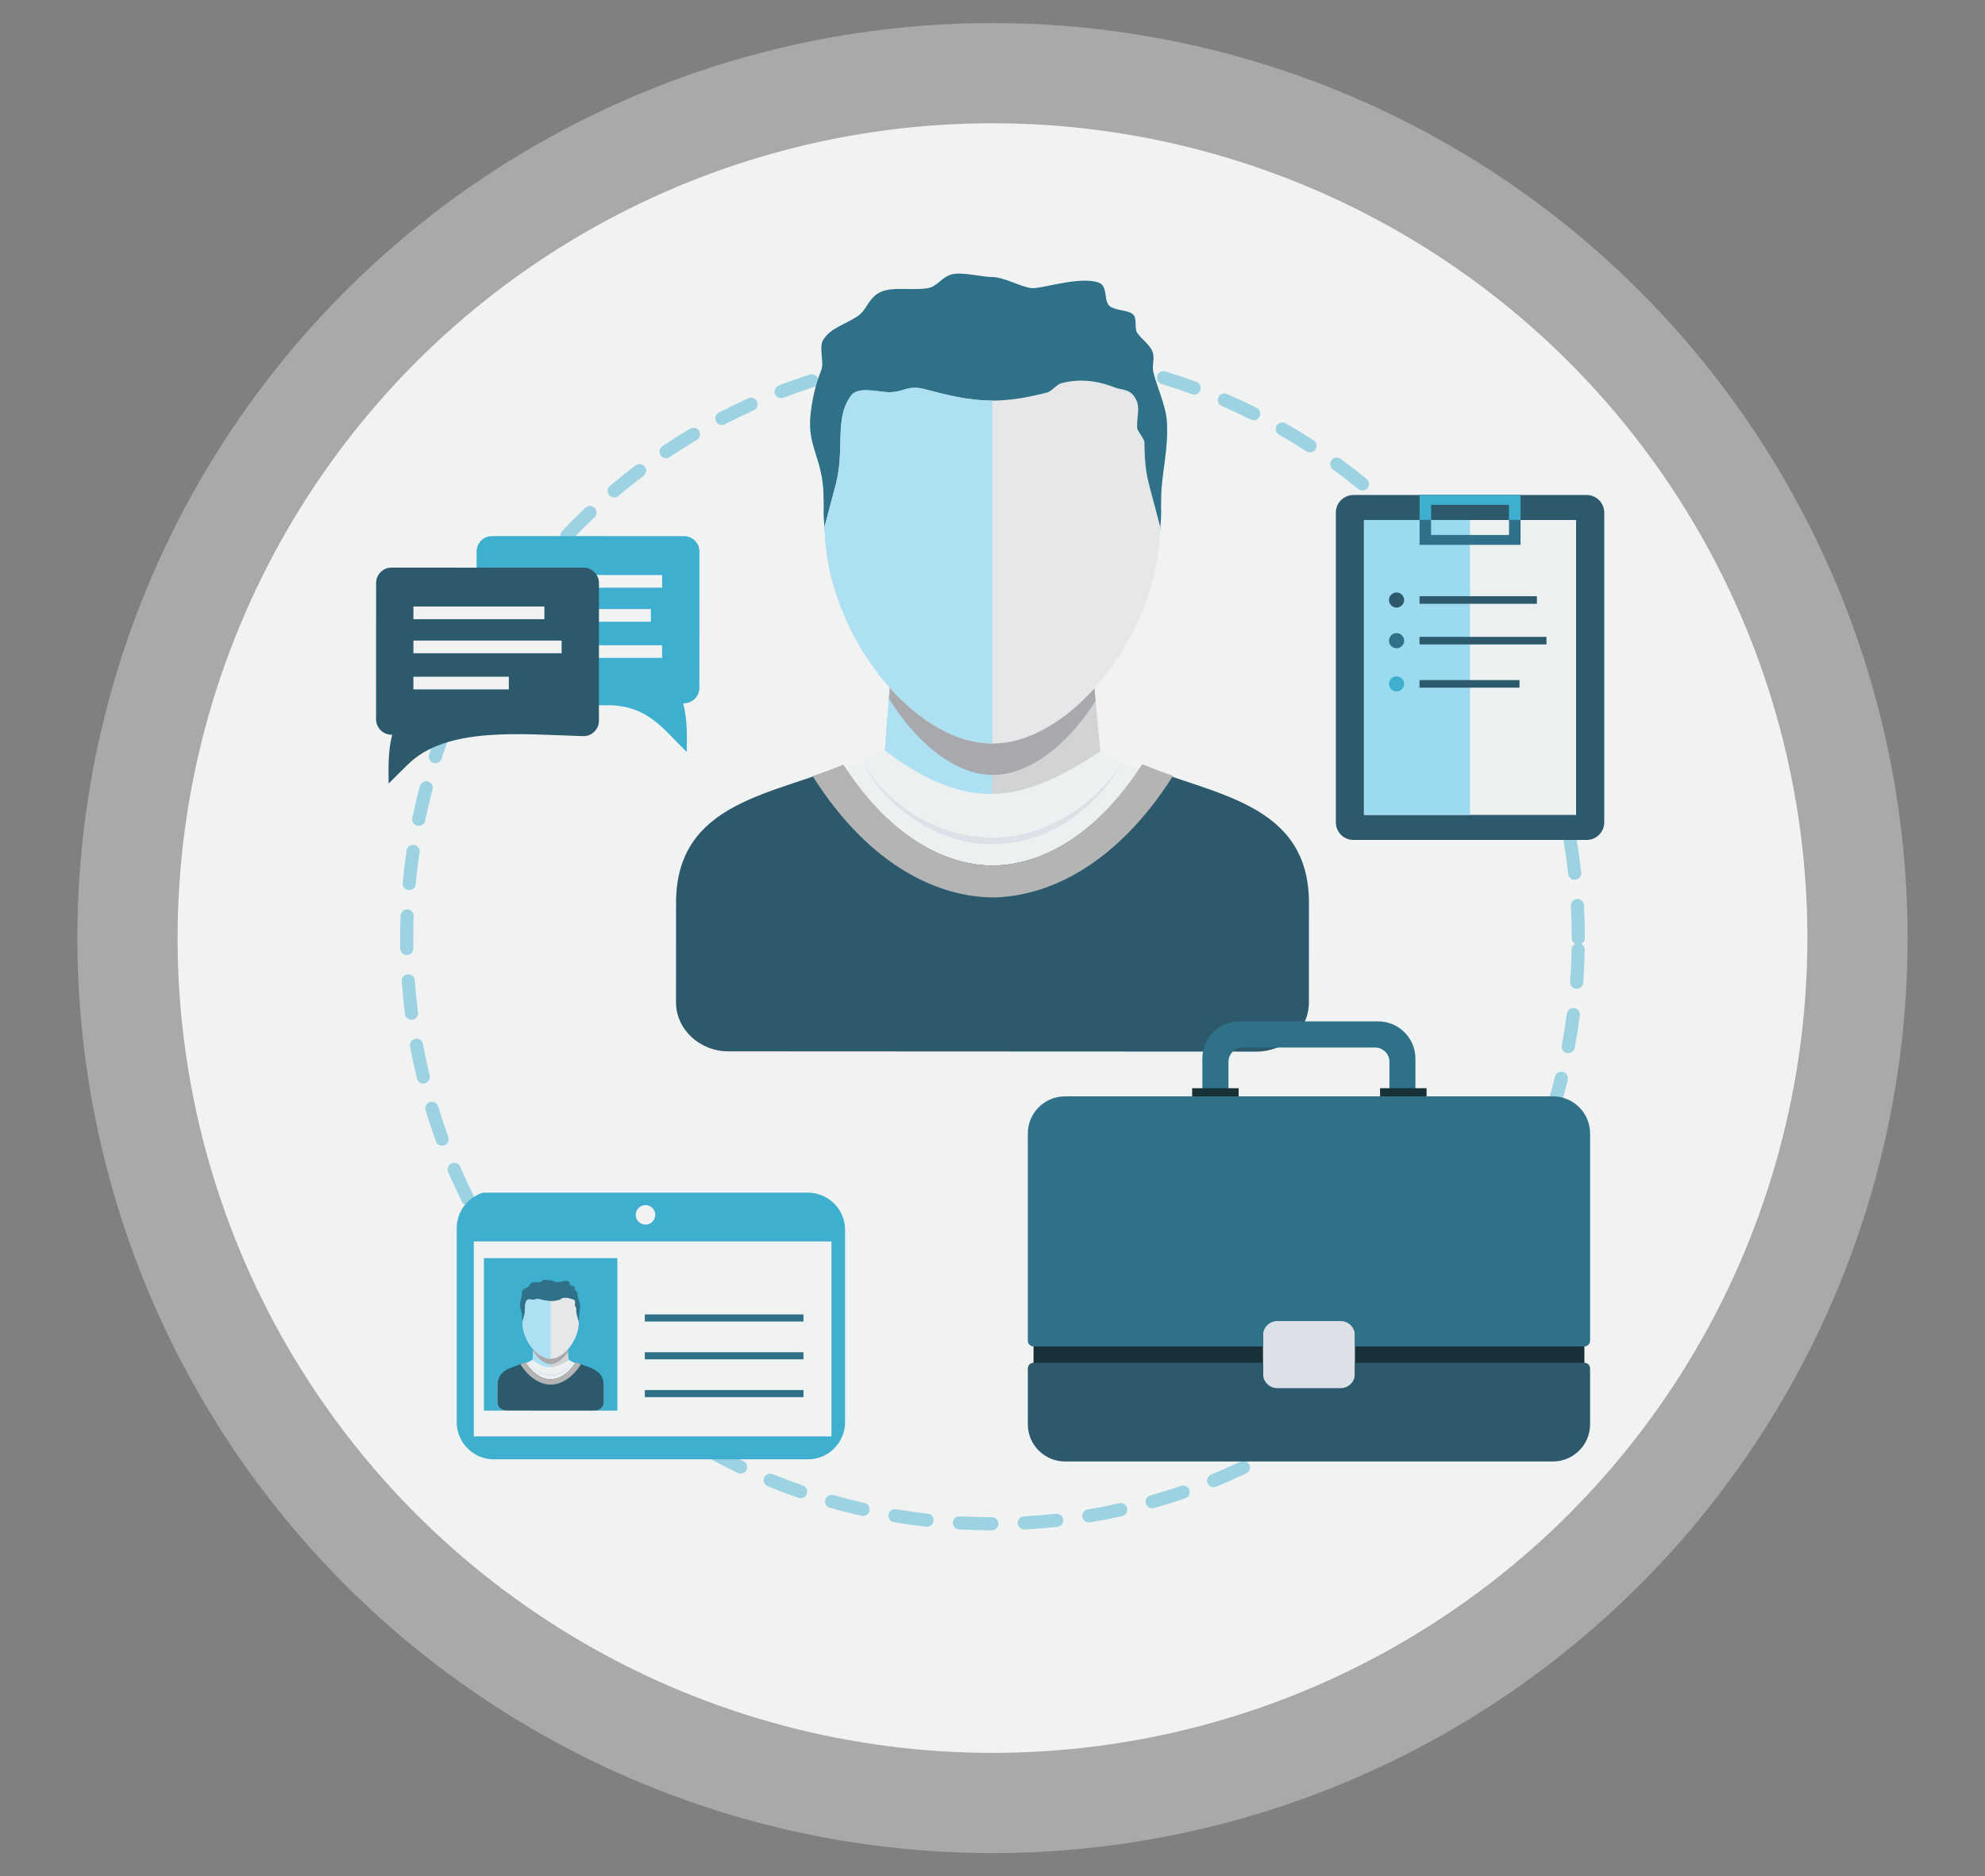 <?xml version="1.0" encoding="utf-8"?>
<!-- Generator: Adobe Illustrator 17.0.1, SVG Export Plug-In . SVG Version: 6.00 Build 0)  -->
<!DOCTYPE svg PUBLIC "-//W3C//DTD SVG 1.1//EN" "http://www.w3.org/Graphics/SVG/1.1/DTD/svg11.dtd">
<svg version="1.1" id="Layer_1" xmlns="http://www.w3.org/2000/svg" xmlns:xlink="http://www.w3.org/1999/xlink" x="0px" y="0px"
	 width="113.195px" height="107px" viewBox="0 0 113.195 107" enable-background="new 0 0 113.195 107" xml:space="preserve">
<rect x="0" y="0" width="113.195" height="107" fill="#808080" stroke="none"/>
<g>
	<circle opacity="0.5" fill="#D1D3D4" cx="56.597" cy="53.5" r="52.185"/>
	<circle fill="#F1F2F2" cx="56.597" cy="53.5" r="46.47"/>
	<g opacity="0.48">
		<path fill="#3EAFCF" d="M56.561,87.278L56.561,87.278c-0.623-0.001-1.252-0.019-1.871-0.053c-0.206-0.011-0.364-0.188-0.352-0.394
			c0.011-0.206,0.176-0.362,0.394-0.351c0.605,0.033,1.221,0.05,1.83,0.051c0.207,0,0.374,0.168,0.373,0.374
			C56.935,87.11,56.768,87.278,56.561,87.278z M58.412,87.229c-0.197,0-0.362-0.154-0.373-0.353
			c-0.011-0.206,0.147-0.382,0.353-0.393c0.607-0.033,1.222-0.082,1.824-0.148c0.207-0.022,0.39,0.126,0.412,0.331
			c0.022,0.205-0.126,0.39-0.331,0.412c-0.617,0.067-1.244,0.118-1.866,0.151C58.426,87.229,58.419,87.229,58.412,87.229z
			 M52.867,87.072c-0.014,0-0.028-0.001-0.042-0.002c-0.617-0.068-1.241-0.155-1.855-0.258c-0.203-0.035-0.34-0.227-0.306-0.431
			c0.034-0.204,0.227-0.343,0.43-0.307c0.6,0.101,1.21,0.186,1.813,0.253c0.205,0.023,0.353,0.207,0.33,0.412
			C53.216,86.931,53.055,87.072,52.867,87.072z M62.092,86.828c-0.18,0-0.338-0.131-0.368-0.313
			c-0.034-0.204,0.104-0.396,0.307-0.43c0.599-0.099,1.204-0.217,1.797-0.349c0.201-0.045,0.402,0.082,0.446,0.283
			c0.045,0.202-0.082,0.401-0.283,0.446c-0.607,0.136-1.225,0.256-1.838,0.356C62.132,86.826,62.112,86.828,62.092,86.828z
			 M49.217,86.459c-0.027,0-0.055-0.003-0.083-0.009c-0.602-0.136-1.213-0.291-1.814-0.463c-0.199-0.057-0.314-0.264-0.257-0.462
			c0.056-0.199,0.264-0.314,0.462-0.257c0.588,0.168,1.185,0.32,1.773,0.453c0.201,0.045,0.328,0.245,0.282,0.446
			C49.542,86.341,49.387,86.459,49.217,86.459z M65.703,86.021c-0.163,0-0.312-0.107-0.359-0.272
			c-0.056-0.198,0.059-0.405,0.258-0.461c0.584-0.165,1.172-0.349,1.747-0.547c0.196-0.068,0.408,0.038,0.475,0.232
			c0.067,0.195-0.036,0.408-0.232,0.475c-0.588,0.203-1.19,0.39-1.787,0.559C65.772,86.017,65.737,86.021,65.703,86.021z
			 M45.656,85.445c-0.04,0-0.081-0.006-0.122-0.02c-0.587-0.203-1.175-0.426-1.752-0.662c-0.191-0.079-0.282-0.296-0.203-0.488
			c0.079-0.19,0.297-0.283,0.487-0.203c0.564,0.231,1.14,0.449,1.713,0.647c0.195,0.068,0.298,0.281,0.231,0.475
			C45.956,85.349,45.812,85.445,45.656,85.445z M69.207,84.816c-0.147,0-0.287-0.088-0.346-0.232
			c-0.078-0.191,0.014-0.409,0.205-0.488c0.565-0.23,1.129-0.478,1.678-0.739c0.186-0.089,0.409-0.009,0.498,0.177
			c0.089,0.186,0.009,0.409-0.177,0.497c-0.561,0.266-1.139,0.521-1.716,0.756C69.302,84.807,69.255,84.816,69.207,84.816z
			 M42.235,84.042c-0.054,0-0.108-0.011-0.161-0.037c-0.557-0.266-1.117-0.552-1.664-0.851c-0.181-0.099-0.248-0.326-0.149-0.507
			c0.099-0.181,0.326-0.248,0.507-0.149c0.535,0.293,1.083,0.573,1.628,0.833c0.186,0.089,0.265,0.312,0.176,0.498
			C42.509,83.963,42.375,84.042,42.235,84.042z M72.557,83.226c-0.133,0-0.261-0.07-0.328-0.194
			c-0.099-0.181-0.032-0.408,0.149-0.507c0.53-0.288,1.063-0.599,1.584-0.921c0.176-0.109,0.406-0.054,0.515,0.121
			c0.108,0.176,0.054,0.406-0.121,0.514c-0.534,0.33-1.079,0.646-1.62,0.942C72.678,83.212,72.617,83.226,72.557,83.226z
			 M38.992,82.267c-0.067,0-0.135-0.018-0.197-0.056c-0.527-0.327-1.052-0.675-1.561-1.03c-0.169-0.119-0.21-0.352-0.092-0.521
			c0.119-0.168,0.352-0.209,0.521-0.091c0.498,0.349,1.012,0.688,1.526,1.008c0.176,0.109,0.23,0.339,0.121,0.515
			C39.238,82.205,39.116,82.267,38.992,82.267z M75.707,81.276c-0.118,0-0.233-0.056-0.307-0.16
			c-0.118-0.168-0.076-0.401,0.093-0.52c0.498-0.347,0.993-0.714,1.472-1.09c0.162-0.128,0.398-0.099,0.525,0.063
			c0.127,0.163,0.099,0.397-0.063,0.525c-0.49,0.384-0.996,0.759-1.506,1.115C75.855,81.254,75.78,81.276,75.707,81.276z
			 M35.962,80.145c-0.081,0-0.162-0.027-0.231-0.081c-0.488-0.384-0.972-0.786-1.439-1.197c-0.155-0.137-0.17-0.373-0.034-0.528
			c0.138-0.155,0.373-0.169,0.528-0.033c0.456,0.401,0.929,0.796,1.406,1.171c0.162,0.127,0.19,0.362,0.063,0.525
			C36.182,80.095,36.073,80.145,35.962,80.145z M78.62,78.991c-0.103,0-0.207-0.044-0.281-0.128
			c-0.136-0.155-0.12-0.391,0.034-0.527c0.458-0.401,0.91-0.821,1.343-1.245c0.147-0.144,0.383-0.143,0.528,0.005
			c0.144,0.148,0.142,0.384-0.006,0.528c-0.442,0.434-0.904,0.863-1.373,1.273C78.796,78.96,78.708,78.991,78.62,78.991z
			 M33.184,77.7c-0.094,0-0.189-0.036-0.262-0.108c-0.444-0.437-0.881-0.89-1.298-1.348c-0.139-0.152-0.129-0.389,0.024-0.528
			c0.154-0.139,0.389-0.128,0.528,0.024c0.408,0.448,0.835,0.892,1.27,1.319c0.147,0.144,0.149,0.381,0.004,0.528
			C33.377,77.663,33.281,77.7,33.184,77.7z M81.264,76.399c-0.09,0-0.18-0.033-0.252-0.097c-0.152-0.139-0.163-0.376-0.024-0.528
			c0.408-0.447,0.811-0.913,1.197-1.385c0.131-0.16,0.366-0.183,0.526-0.053c0.16,0.131,0.183,0.366,0.053,0.525
			c-0.395,0.484-0.807,0.96-1.224,1.417C81.466,76.359,81.365,76.399,81.264,76.399z M30.691,74.963
			c-0.109,0-0.216-0.046-0.29-0.137c-0.393-0.483-0.778-0.983-1.143-1.484c-0.121-0.166-0.085-0.4,0.082-0.522
			c0.167-0.12,0.401-0.085,0.522,0.083c0.357,0.491,0.733,0.979,1.118,1.452c0.13,0.16,0.106,0.395-0.054,0.525
			C30.857,74.935,30.774,74.963,30.691,74.963z M83.605,73.534c-0.076,0-0.153-0.023-0.22-0.072
			c-0.167-0.122-0.203-0.355-0.082-0.521c0.356-0.489,0.705-0.996,1.037-1.508c0.111-0.174,0.344-0.222,0.516-0.111
			c0.173,0.113,0.222,0.344,0.11,0.517c-0.339,0.522-0.695,1.041-1.06,1.541C83.834,73.482,83.721,73.534,83.605,73.534z
			 M28.513,71.967c-0.122,0-0.243-0.061-0.314-0.17c-0.337-0.522-0.665-1.06-0.973-1.603c-0.102-0.179-0.039-0.408,0.14-0.509
			c0.18-0.102,0.407-0.04,0.51,0.139c0.301,0.53,0.621,1.057,0.95,1.567c0.112,0.173,0.062,0.404-0.111,0.516
			C28.653,71.948,28.582,71.967,28.513,71.967z M85.616,70.43c-0.063,0-0.126-0.015-0.185-0.05c-0.179-0.102-0.241-0.331-0.139-0.51
			c0.301-0.525,0.591-1.068,0.863-1.611c0.092-0.184,0.317-0.258,0.501-0.167c0.184,0.092,0.259,0.316,0.167,0.501
			c-0.279,0.557-0.576,1.112-0.883,1.649C85.872,70.362,85.745,70.43,85.616,70.43z M26.679,68.747c-0.137,0-0.27-0.076-0.335-0.208
			c-0.278-0.557-0.543-1.13-0.789-1.701c-0.081-0.189,0.006-0.409,0.196-0.491c0.189-0.081,0.41,0.006,0.491,0.196
			c0.24,0.558,0.499,1.118,0.771,1.663c0.091,0.184,0.017,0.409-0.168,0.501C26.792,68.735,26.735,68.747,26.679,68.747z
			 M87.27,67.125c-0.05,0-0.1-0.009-0.148-0.03c-0.19-0.083-0.276-0.303-0.194-0.492c0.24-0.554,0.468-1.125,0.679-1.697
			c0.071-0.194,0.285-0.292,0.48-0.221c0.193,0.071,0.292,0.286,0.221,0.48c-0.216,0.584-0.449,1.168-0.694,1.734
			C87.552,67.04,87.414,67.125,87.27,67.125z M25.214,65.341c-0.153,0-0.296-0.094-0.351-0.246c-0.215-0.589-0.415-1.188-0.594-1.78
			c-0.06-0.198,0.052-0.406,0.249-0.466c0.199-0.06,0.406,0.052,0.466,0.25c0.175,0.578,0.371,1.164,0.581,1.74
			c0.07,0.194-0.03,0.408-0.223,0.479C25.299,65.334,25.255,65.341,25.214,65.341z M88.547,63.655c-0.036,0-0.073-0.006-0.11-0.016
			c-0.197-0.06-0.308-0.27-0.247-0.466c0.177-0.583,0.341-1.177,0.486-1.765c0.049-0.2,0.252-0.324,0.452-0.274
			c0.2,0.049,0.323,0.252,0.274,0.451c-0.147,0.603-0.315,1.21-0.497,1.805C88.855,63.551,88.707,63.655,88.547,63.655z
			 M24.138,61.795c-0.168,0-0.321-0.114-0.363-0.285c-0.147-0.604-0.279-1.22-0.392-1.831c-0.037-0.203,0.097-0.397,0.3-0.435
			c0.202-0.04,0.398,0.096,0.435,0.3c0.111,0.597,0.24,1.199,0.383,1.789c0.049,0.201-0.074,0.403-0.275,0.452
			C24.197,61.793,24.167,61.795,24.138,61.795z M89.43,60.061c-0.023,0-0.046-0.002-0.069-0.007
			c-0.203-0.037-0.337-0.233-0.299-0.436c0.111-0.593,0.208-1.201,0.287-1.807c0.027-0.205,0.212-0.351,0.419-0.321
			c0.205,0.026,0.349,0.214,0.322,0.418c-0.081,0.62-0.179,1.241-0.293,1.849C89.763,59.935,89.607,60.061,89.43,60.061z
			 M23.465,58.156c-0.185,0-0.346-0.138-0.37-0.326c-0.08-0.618-0.142-1.245-0.186-1.864c-0.015-0.205,0.14-0.384,0.346-0.399
			c0.205-0.017,0.385,0.14,0.399,0.346c0.044,0.605,0.105,1.217,0.183,1.821c0.026,0.205-0.119,0.392-0.323,0.418
			C23.496,58.154,23.481,58.156,23.465,58.156z M89.909,56.391c-0.009,0-0.018,0-0.028-0.002c-0.206-0.015-0.36-0.194-0.345-0.4
			c0.045-0.607,0.074-1.222,0.086-1.829c0.003-0.144,0.088-0.268,0.209-0.328c-0.12-0.062-0.202-0.188-0.202-0.332
			c0-0.612-0.017-1.227-0.05-1.83c-0.011-0.206,0.146-0.382,0.353-0.394c0.2-0.021,0.382,0.147,0.393,0.353
			c0.034,0.617,0.051,1.246,0.051,1.871c0,0.147-0.085,0.274-0.209,0.336c0.122,0.063,0.205,0.191,0.202,0.338
			c-0.012,0.621-0.041,1.249-0.088,1.87C90.266,56.241,90.102,56.391,89.909,56.391z M23.198,54.464
			c-0.204,0-0.37-0.163-0.374-0.368C22.822,53.898,22.82,53.7,22.82,53.5c0-0.427,0.008-0.852,0.024-1.275
			c0.007-0.206,0.183-0.373,0.387-0.36c0.207,0.008,0.367,0.181,0.359,0.387c-0.016,0.414-0.023,0.829-0.023,1.247
			c0,0.196,0.002,0.39,0.005,0.584c0.003,0.206-0.161,0.377-0.368,0.38C23.202,54.464,23.2,54.464,23.198,54.464z M23.336,50.766
			c-0.011,0-0.023-0.001-0.035-0.002c-0.206-0.019-0.356-0.2-0.338-0.407c0.058-0.621,0.133-1.247,0.223-1.858
			c0.031-0.204,0.222-0.342,0.424-0.314c0.204,0.03,0.345,0.22,0.315,0.424c-0.089,0.597-0.163,1.209-0.219,1.818
			C23.69,50.62,23.527,50.766,23.336,50.766z M89.799,50.178c-0.189,0-0.35-0.142-0.372-0.333c-0.067-0.605-0.151-1.215-0.251-1.813
			c-0.034-0.204,0.104-0.397,0.307-0.431c0.204-0.035,0.396,0.104,0.43,0.307c0.102,0.612,0.188,1.235,0.257,1.854
			c0.022,0.205-0.126,0.39-0.331,0.412C89.827,50.178,89.813,50.178,89.799,50.178z M23.88,47.105c-0.025,0-0.05-0.002-0.076-0.008
			c-0.202-0.042-0.332-0.239-0.29-0.441c0.126-0.612,0.27-1.225,0.428-1.823c0.053-0.2,0.258-0.318,0.457-0.266
			c0.199,0.053,0.318,0.257,0.266,0.457c-0.155,0.584-0.296,1.183-0.419,1.781C24.209,46.984,24.053,47.105,23.88,47.105z
			 M89.191,46.528c-0.171,0-0.325-0.118-0.364-0.292c-0.133-0.592-0.285-1.19-0.451-1.774c-0.056-0.198,0.059-0.406,0.258-0.461
			c0.198-0.057,0.405,0.059,0.461,0.257c0.17,0.599,0.325,1.209,0.461,1.815c0.045,0.201-0.081,0.401-0.283,0.446
			C89.246,46.525,89.218,46.528,89.191,46.528z M24.827,43.527c-0.038,0-0.078-0.006-0.116-0.019
			c-0.196-0.063-0.304-0.274-0.24-0.471c0.192-0.59,0.404-1.183,0.629-1.764c0.075-0.193,0.292-0.286,0.484-0.213
			c0.192,0.076,0.287,0.291,0.213,0.484c-0.221,0.567-0.427,1.147-0.615,1.724C25.13,43.426,24.984,43.527,24.827,43.527z
			 M88.18,42.967c-0.155,0-0.3-0.097-0.353-0.252c-0.198-0.575-0.416-1.152-0.647-1.716c-0.078-0.192,0.014-0.41,0.204-0.488
			c0.192-0.078,0.409,0.014,0.488,0.205c0.236,0.577,0.458,1.167,0.662,1.755c0.067,0.195-0.036,0.408-0.232,0.475
			C88.262,42.96,88.221,42.967,88.18,42.967z M26.165,40.079c-0.051,0-0.104-0.011-0.154-0.033
			c-0.188-0.085-0.271-0.307-0.186-0.495c0.256-0.564,0.532-1.129,0.82-1.68c0.095-0.183,0.321-0.255,0.504-0.158
			c0.183,0.095,0.253,0.32,0.158,0.504c-0.281,0.538-0.551,1.091-0.802,1.642C26.443,39.998,26.307,40.079,26.165,40.079z
			 M86.777,39.535c-0.14,0-0.273-0.079-0.338-0.213c-0.261-0.548-0.541-1.097-0.834-1.633c-0.099-0.181-0.032-0.408,0.149-0.507
			c0.182-0.099,0.408-0.032,0.507,0.149c0.299,0.548,0.586,1.11,0.853,1.67c0.089,0.187,0.009,0.41-0.177,0.499
			C86.885,39.523,86.83,39.535,86.777,39.535z M27.878,36.804c-0.065,0-0.131-0.017-0.191-0.052
			c-0.177-0.106-0.235-0.336-0.13-0.513c0.319-0.534,0.656-1.066,1.002-1.58c0.115-0.171,0.348-0.216,0.519-0.1
			c0.171,0.114,0.216,0.347,0.101,0.518c-0.338,0.502-0.668,1.022-0.979,1.545C28.129,36.739,28.005,36.804,27.878,36.804z
			 M85,36.283c-0.125,0-0.247-0.063-0.318-0.177c-0.32-0.518-0.66-1.032-1.009-1.53c-0.118-0.169-0.077-0.401,0.092-0.519
			c0.168-0.118,0.402-0.078,0.52,0.091c0.356,0.509,0.703,1.035,1.032,1.564c0.109,0.176,0.055,0.406-0.121,0.514
			C85.136,36.264,85.067,36.283,85,36.283z M29.943,33.735c-0.079,0-0.158-0.025-0.225-0.075c-0.165-0.124-0.197-0.359-0.072-0.523
			c0.372-0.493,0.766-0.985,1.17-1.461c0.133-0.157,0.369-0.177,0.526-0.044c0.157,0.133,0.177,0.369,0.043,0.527
			c-0.395,0.466-0.78,0.946-1.144,1.428C30.168,33.685,30.056,33.735,29.943,33.735z M82.876,33.249c-0.111,0-0.22-0.05-0.294-0.143
			c-0.375-0.477-0.77-0.951-1.171-1.408c-0.136-0.155-0.121-0.39,0.034-0.527c0.155-0.136,0.39-0.121,0.527,0.033
			c0.411,0.467,0.814,0.952,1.198,1.44c0.128,0.162,0.099,0.398-0.063,0.524C83.038,33.223,82.956,33.249,82.876,33.249z
			 M32.336,30.912c-0.093,0-0.185-0.034-0.257-0.102c-0.15-0.143-0.157-0.379-0.015-0.529c0.424-0.449,0.87-0.894,1.324-1.324
			c0.15-0.141,0.386-0.135,0.528,0.015c0.142,0.15,0.136,0.387-0.015,0.528c-0.443,0.42-0.879,0.855-1.295,1.295
			C32.534,30.873,32.435,30.912,32.336,30.912z M80.43,30.468c-0.097,0-0.194-0.037-0.267-0.112
			c-0.424-0.431-0.867-0.859-1.318-1.27c-0.153-0.139-0.164-0.375-0.025-0.528c0.14-0.153,0.376-0.163,0.528-0.024
			c0.461,0.421,0.915,0.858,1.348,1.299c0.144,0.146,0.142,0.384-0.006,0.528C80.619,30.432,80.525,30.468,80.43,30.468z
			 M35.026,28.368c-0.106,0-0.212-0.044-0.286-0.132c-0.133-0.157-0.113-0.393,0.044-0.526c0.474-0.402,0.966-0.795,1.462-1.17
			c0.164-0.125,0.399-0.093,0.523,0.072c0.125,0.165,0.092,0.399-0.073,0.524c-0.484,0.366-0.965,0.751-1.429,1.144
			C35.197,28.339,35.111,28.368,35.026,28.368z M77.695,27.974c-0.083,0-0.166-0.028-0.236-0.084
			c-0.472-0.385-0.96-0.761-1.449-1.116c-0.167-0.122-0.204-0.356-0.082-0.522c0.121-0.167,0.355-0.204,0.522-0.083
			c0.5,0.364,0.999,0.748,1.482,1.142c0.16,0.131,0.184,0.366,0.054,0.525C77.911,27.927,77.804,27.974,77.695,27.974z
			 M37.98,26.135c-0.12,0-0.238-0.058-0.31-0.165c-0.115-0.172-0.07-0.403,0.101-0.519c0.516-0.347,1.049-0.684,1.584-1.003
			c0.178-0.106,0.406-0.047,0.512,0.13c0.105,0.177,0.047,0.407-0.13,0.512c-0.523,0.311-1.044,0.641-1.549,0.981
			C38.124,26.114,38.052,26.135,37.98,26.135z M74.704,25.798c-0.069,0-0.14-0.02-0.203-0.06c-0.508-0.328-1.034-0.648-1.563-0.95
			c-0.18-0.103-0.242-0.33-0.139-0.509c0.102-0.179,0.33-0.242,0.51-0.139c0.54,0.309,1.079,0.636,1.598,0.971
			c0.173,0.112,0.223,0.343,0.111,0.517C74.947,25.737,74.826,25.798,74.704,25.798z M41.164,24.24c-0.134,0-0.265-0.072-0.331-0.2
			c-0.095-0.183-0.025-0.409,0.158-0.504c0.553-0.288,1.12-0.564,1.686-0.821c0.188-0.085,0.41-0.001,0.495,0.187
			c0.085,0.187,0.002,0.409-0.186,0.494c-0.553,0.251-1.108,0.521-1.648,0.802C41.282,24.227,41.222,24.24,41.164,24.24z
			 M71.492,23.966c-0.057,0-0.113-0.013-0.167-0.039c-0.542-0.271-1.099-0.529-1.657-0.771c-0.189-0.081-0.277-0.301-0.195-0.49
			c0.082-0.19,0.303-0.277,0.491-0.195c0.571,0.246,1.141,0.511,1.695,0.787c0.184,0.093,0.26,0.317,0.167,0.501
			C71.762,23.89,71.629,23.966,71.492,23.966z M44.541,22.711c-0.149,0-0.291-0.091-0.348-0.239
			c-0.074-0.192,0.021-0.408,0.214-0.484c0.581-0.225,1.176-0.436,1.768-0.627c0.198-0.065,0.408,0.044,0.471,0.24
			c0.063,0.196-0.044,0.407-0.24,0.471c-0.578,0.187-1.16,0.395-1.729,0.614C44.632,22.703,44.586,22.711,44.541,22.711z
			 M68.1,22.503c-0.042,0-0.086-0.007-0.129-0.023c-0.568-0.208-1.151-0.404-1.735-0.582c-0.198-0.06-0.309-0.269-0.249-0.466
			c0.06-0.197,0.268-0.31,0.466-0.249c0.596,0.182,1.193,0.382,1.775,0.595c0.194,0.071,0.293,0.286,0.222,0.48
			C68.395,22.409,68.252,22.503,68.1,22.503z M48.066,21.568c-0.165,0-0.317-0.11-0.361-0.278c-0.053-0.2,0.066-0.404,0.266-0.457
			c0.597-0.157,1.21-0.301,1.823-0.426c0.202-0.041,0.4,0.089,0.441,0.291c0.041,0.202-0.089,0.399-0.291,0.44
			c-0.599,0.123-1.199,0.263-1.782,0.417C48.13,21.565,48.097,21.568,48.066,21.568z M64.56,21.424c-0.03,0-0.059-0.003-0.089-0.011
			c-0.589-0.144-1.192-0.274-1.79-0.385c-0.203-0.038-0.337-0.233-0.299-0.435c0.038-0.203,0.233-0.334,0.436-0.3
			c0.611,0.115,1.227,0.247,1.83,0.394c0.201,0.05,0.323,0.252,0.275,0.451C64.88,21.31,64.728,21.424,64.56,21.424z M51.692,20.827
			c-0.182,0-0.342-0.133-0.369-0.319c-0.03-0.205,0.111-0.394,0.316-0.424c0.613-0.09,1.238-0.164,1.858-0.22
			c0.209-0.018,0.387,0.133,0.406,0.337c0.019,0.206-0.133,0.388-0.338,0.407c-0.606,0.055-1.217,0.128-1.818,0.216
			C51.728,20.826,51.71,20.827,51.692,20.827z M60.921,20.746c-0.016,0-0.032,0-0.048-0.002c-0.603-0.078-1.216-0.141-1.821-0.185
			c-0.206-0.015-0.36-0.194-0.345-0.4c0.015-0.205,0.19-0.359,0.4-0.345c0.619,0.045,1.246,0.108,1.863,0.188
			c0.204,0.027,0.349,0.214,0.323,0.419C61.267,20.61,61.106,20.746,60.921,20.746z M55.378,20.491
			c-0.201,0-0.366-0.158-0.373-0.361c-0.008-0.205,0.154-0.379,0.36-0.386c0.621-0.023,1.249-0.028,1.872-0.017
			c0.206,0.004,0.37,0.174,0.366,0.381c-0.004,0.204-0.17,0.366-0.374,0.366c-0.002,0-0.004,0-0.007,0
			c-0.609-0.011-1.223-0.005-1.83,0.016C55.387,20.491,55.382,20.491,55.378,20.491z"/>
	</g>
	<g>
		<path fill-rule="evenodd" clip-rule="evenodd" fill="#D1D3D4" d="M51.385,31.123l10.269,0.005l1.088,11.68
			c0.076,0.812,0.78,1.435,1.651,1.46l0.196,0.005l-1.303,4.368l-13.641-1.066l-1.005-3.306l0.379-0.054
			c0.795-0.115,1.384-0.712,1.443-1.462L51.385,31.123z"/>
		<path fill-rule="evenodd" clip-rule="evenodd" fill="#ADE0F3" d="M56.586,48.116l-6.943-0.543l-1.005-3.306l0.379-0.054
			c0.795-0.115,1.384-0.712,1.443-1.462l0.655-8.241l5.475,0.003L56.586,48.116z"/>
		<path fill-rule="evenodd" clip-rule="evenodd" fill="#A7A9AC" d="M51.385,31.123l10.269,0.005l0.822,8.831
			c-0.188,0.311-0.313,0.487-0.521,0.775c-1.499,2.061-3.45,3.463-5.333,3.463c-1.883,0-3.832-1.406-5.331-3.47
			c-0.232-0.318-0.389-0.548-0.597-0.895L51.385,31.123z"/>
		<path fill-rule="evenodd" clip-rule="evenodd" fill="#EDF0F1" d="M50.404,42.758c-4.164,2.717-11.848,2.954-11.851,8.711
			c0,1.898,0,3.795-0.003,5.693c0,1.541,1.343,2.798,2.991,2.798c10.034,0.005,20.067,0.01,30.101,0.015
			c1.648,0,2.991-1.254,2.993-2.797l0.005-5.691c0.003-5.808-7.608-6.028-11.814-8.679C58.552,45.609,55.405,46.573,50.404,42.758z"
			/>
		<path fill-rule="evenodd" clip-rule="evenodd" fill="#DBE1E6" d="M49.206,43.436c1.027,1.991,3.822,4.331,7.395,4.333
			c3.394,0,6.202-2.304,7.4-4.319l0,0c-1.198,2.289-3.918,4.698-7.4,4.695C53.119,48.143,50.233,45.698,49.206,43.436L49.206,43.436
			z"/>
		<path fill-rule="evenodd" clip-rule="evenodd" fill="#2C5A6C" d="M48.093,43.638c-3.94,1.687-9.537,2.074-9.54,7.831
			c0,1.898,0,3.795-0.003,5.693c0,1.541,1.343,2.798,2.991,2.798l15.052,0.007l15.054,0.007c1.648,0,2.993-1.254,2.993-2.797
			c0-1.898,0-3.793,0.003-5.691c0.003-5.757-5.595-6.15-9.532-7.84c-2.426,3.769-5.495,5.686-8.513,5.72
			C53.583,49.329,50.514,47.409,48.093,43.638z"/>
		<path fill-rule="evenodd" clip-rule="evenodd" fill="#B4B4B4" d="M48.091,43.604c-0.557,0.24-1.149,0.452-1.751,0.658
			c3.36,5.309,7.331,6.891,10.259,6.921c2.927-0.027,6.93-1.631,10.295-6.938c-0.604-0.208-1.193-0.421-1.748-0.66
			c-2.429,3.771-5.529,5.747-8.547,5.781C53.583,49.329,50.512,47.375,48.091,43.604z"/>
		<path fill-rule="evenodd" clip-rule="evenodd" fill="#2E7188" d="M56.591,41.112c-2.416,0-4.84-1.565-6.647-3.864
			c-1.778-2.264-2.976-5.263-2.976-8.165v-0.071l0.007-0.032c-0.007-0.193-0.012-0.386-0.012-0.58c0-2.206-0.922-2.869-0.751-4.668
			c0.083-0.88,0.279-1.766,0.619-2.614c0.186-0.465-0.159-1.315,0.12-1.748c0.435-0.675,1.171-0.827,1.934-1.323
			c0.565-0.364,0.626-1.076,1.34-1.396c0.702-0.313,1.641-0.078,2.624-0.206c0.636-0.085,0.814-0.66,1.484-0.809
			c0.587-0.127,1.665,0.164,2.257,0.164c0.663,0,1.68,0.594,2.255,0.633c0.575,0.042,2.712-0.694,3.796-0.32
			c0.582,0.201,0.259,1.101,0.675,1.374c0.377,0.25,1.039,0.174,1.325,0.475c0.198,0.208,0.046,0.788,0.208,1.02
			c0.237,0.35,0.736,0.685,0.883,1.098c0.127,0.35-0.051,0.758,0.037,1.137c0.196,0.824,0.707,1.903,0.77,2.783
			c0.117,1.629-0.323,3.069-0.32,4.402c0,0.193-0.005,0.386-0.012,0.577l0.01,0.034v0.071c0,2.903-1.201,5.901-2.979,8.165
			C61.431,39.547,59.01,41.112,56.591,41.112z"/>
		<path fill-rule="evenodd" clip-rule="evenodd" fill="#E6E7E8" d="M50.162,38.535c1.807,2.301,4.16,3.869,6.429,3.869
			c2.27,0,4.622-1.567,6.429-3.869c1.856-2.367,3.116-5.485,3.138-8.505l-0.634-2.396c-0.23-0.856-0.247-1.656-0.264-2.416
			c-0.003-0.196-0.404-0.631-0.413-0.817c-0.032-0.778,0.257-1.25-0.215-1.856c-0.313-0.374-0.668-0.294-1.059-0.447
			c-0.851-0.335-1.885-0.548-3.059-0.24c-0.252,0.066-0.55,0.467-0.809,0.531c-0.971,0.244-2.005,0.457-3.113,0.457
			c-1.401,0-2.69-0.342-3.876-0.655h-0.003c-0.792-0.206-1.027,0.112-1.898,0.176c-0.59,0.046-1.878-0.357-2.267,0.179
			c-0.582,0.756-0.604,1.678-0.626,2.673c-0.017,0.761-0.037,1.56-0.264,2.416l-0.634,2.396
			C47.047,33.05,48.306,36.168,50.162,38.535z"/>
		<path fill-rule="evenodd" clip-rule="evenodd" fill="#ADE0F3" d="M50.162,38.535c1.807,2.301,4.16,3.869,6.429,3.869V22.845
			c-1.401,0-2.69-0.34-3.876-0.655h-0.003c-0.937-0.249-1.157,0.147-1.898,0.176c-0.638,0.027-1.832-0.382-2.267,0.179
			c-0.582,0.756-0.604,1.678-0.626,2.673c-0.017,0.761-0.037,1.56-0.264,2.416l-0.634,2.396
			C47.047,33.05,48.306,36.168,50.162,38.535z"/>
	</g>
	<g>
		<path fill-rule="evenodd" clip-rule="evenodd" fill="#2E7188" d="M70.055,60.557v1.974h-1.49v-2.16
			c0-1.167,0.952-2.119,2.119-2.119h7.911c1.167,0,2.119,0.953,2.119,2.119v2.16h-1.481v-1.974c0-0.449-0.365-0.815-0.815-0.815
			h-7.547C70.421,59.742,70.055,60.108,70.055,60.557z"/>
		<path fill-rule="evenodd" clip-rule="evenodd" fill="#183038" d="M90.35,75.122v4.279c-0.005-0.48-0.147-0.868-0.32-0.868
			c-12.189,0-18.584,0-30.772,0c-0.174,0-0.315,0.388-0.32,0.868v-4.279c0.005,0.479,0.146,0.867,0.32,0.867
			c12.188,0,18.583,0,30.772,0C90.203,75.989,90.345,75.601,90.35,75.122z"/>
		<rect x="67.983" y="62.063" fill-rule="evenodd" clip-rule="evenodd" fill="#183038" width="2.652" height="0.468"/>
		<rect x="78.698" y="62.063" fill-rule="evenodd" clip-rule="evenodd" fill="#183038" width="2.652" height="0.468"/>
		<path fill-rule="evenodd" clip-rule="evenodd" fill="#DBE1E6" d="M77.264,77.721v0.631c0,0.449-0.365,0.816-0.815,0.816h-3.61
			c-0.449,0-0.815-0.366-0.815-0.816v-0.631V76.79v-0.631c0-0.449,0.366-0.815,0.815-0.815h3.61c0.449,0,0.815,0.366,0.815,0.815
			v0.631V77.721z"/>
		<path fill-rule="evenodd" clip-rule="evenodd" fill="#2C5A6C" d="M77.264,77.721v0.631c0,0.449-0.365,0.816-0.815,0.816h-3.61
			c-0.449,0-0.815-0.366-0.815-0.816v-0.631H58.938c-0.179,0-0.326,0.147-0.326,0.326v3.184c0,1.167,0.952,2.12,2.119,2.12h27.825
			c1.168,0,2.119-0.953,2.119-2.12v-3.184c0-0.179-0.146-0.326-0.325-0.326H77.264z"/>
		<path fill-rule="evenodd" clip-rule="evenodd" fill="#2E7188" d="M90.675,76.464V64.645c0-1.167-0.951-2.118-2.119-2.118H60.731
			c-1.167,0-2.119,0.951-2.119,2.118v11.819c0,0.178,0.147,0.326,0.326,0.326h13.086v-0.631c0-0.449,0.366-0.815,0.815-0.815h3.61
			c0.449,0,0.815,0.366,0.815,0.815v0.631H90.35C90.529,76.79,90.675,76.643,90.675,76.464z"/>
	</g>
	<g>
		<path fill-rule="evenodd" clip-rule="evenodd" fill="#3EAFCF" d="M34.881,40.223c2.113,0.108,2.937,1.345,4.282,2.669
			c0.012-0.957,0.039-1.839-0.204-2.782h0.043c0.484,0,0.88-0.396,0.88-0.881c0.001-1.89,0.003-5.881,0.004-7.769
			c0-0.486-0.395-0.882-0.88-0.882c-3.649-0.001-7.298-0.002-10.947-0.004c-0.485,0-0.881,0.395-0.881,0.88v0.193l-0.004,8.574
			L34.881,40.223z"/>
		<rect x="29.304" y="36.8" fill-rule="evenodd" clip-rule="evenodd" fill="#F1F2F2" width="8.452" height="0.722"/>
		<rect x="29.305" y="34.736" fill-rule="evenodd" clip-rule="evenodd" fill="#F1F2F2" width="7.813" height="0.723"/>
		<rect x="29.306" y="32.794" fill-rule="evenodd" clip-rule="evenodd" fill="#F1F2F2" width="8.452" height="0.723"/>
		<path fill-rule="evenodd" clip-rule="evenodd" fill="#EDF0F1" d="M22.824,43.117c0.051-0.649,0.182-1.12,0.381-1.723h-0.483
			c-0.346-0.001-0.629-0.282-0.629-0.629l0.003-7.117c0-0.346,0.283-0.629,0.63-0.628c3.385,0.001,6.769,0.002,10.154,0.004
			c0.346,0,0.629,0.283,0.629,0.629c-0.001,1.67-0.003,5.441-0.003,7.111c0,0.175-0.063,0.326-0.188,0.449
			c-0.125,0.122-0.276,0.183-0.452,0.18C29.734,41.335,24.473,40.991,22.824,43.117z"/>
		<path fill-rule="evenodd" clip-rule="evenodd" fill="#2C5A6C" d="M34.153,41.102c0.001-1.915,0.002-5.931,0.003-7.846
			c0-0.484-0.395-0.881-0.88-0.881c-3.649-0.001-7.298-0.003-10.947-0.004c-0.486-0.001-0.881,0.395-0.881,0.88l-0.003,7.77
			c0,0.484,0.394,0.881,0.88,0.881h0.041c-0.242,0.943-0.214,1.824-0.205,2.784c0.354-0.347,0.705-0.693,1.054-1.045
			c2.22-2.248,6.581-1.755,10.033-1.658c0.246,0.006,0.46-0.077,0.638-0.248C34.063,41.561,34.153,41.349,34.153,41.102z"/>
		<rect x="23.574" y="38.596" fill-rule="evenodd" clip-rule="evenodd" fill="#F1F2F2" width="5.442" height="0.722"/>
		<rect x="23.575" y="36.533" fill-rule="evenodd" clip-rule="evenodd" fill="#F1F2F2" width="8.452" height="0.723"/>
		<rect x="23.576" y="34.591" fill-rule="evenodd" clip-rule="evenodd" fill="#F1F2F2" width="7.467" height="0.723"/>
	</g>
	<g>
		<path fill-rule="evenodd" clip-rule="evenodd" fill="#3EAFCF" d="M26.045,70.046V81.11c0,0.582,0.239,1.112,0.622,1.497
			c0.384,0.384,0.913,0.621,1.498,0.621c5.079,0,12.824,0,17.906,0c0.583,0,1.112-0.237,1.497-0.621
			c0.384-0.385,0.623-0.915,0.623-1.497V70.139c0-0.585-0.239-1.115-0.623-1.498c-0.385-0.384-0.913-0.621-1.497-0.621
			c-3.223,0-14.967,0-18.526,0c-0.334,0.103-0.636,0.287-0.879,0.53C26.283,68.933,26.045,69.463,26.045,70.046L26.045,70.046z
			 M36.808,68.729c0.308,0,0.557,0.249,0.557,0.557c0,0.307-0.249,0.557-0.557,0.557c-0.307,0-0.556-0.25-0.556-0.557
			C36.252,68.978,36.501,68.729,36.808,68.729z"/>
		<rect x="27.019" y="70.802" fill-rule="evenodd" clip-rule="evenodd" fill="#F1F2F2" width="20.395" height="11.119"/>
		<rect x="36.772" y="79.278" fill-rule="evenodd" clip-rule="evenodd" fill="#2E7188" width="9.048" height="0.404"/>
		<rect x="36.772" y="77.121" fill-rule="evenodd" clip-rule="evenodd" fill="#2E7188" width="9.048" height="0.404"/>
		<rect x="36.772" y="74.965" fill-rule="evenodd" clip-rule="evenodd" fill="#2E7188" width="9.048" height="0.404"/>
		<rect x="27.595" y="71.754" fill-rule="evenodd" clip-rule="evenodd" fill="#3EAFCF" width="7.61" height="8.694"/>
		<g>
			<path fill-rule="evenodd" clip-rule="evenodd" fill="#D1D3D4" d="M30.524,75.596l1.727,0.001l0.183,1.964
				c0.013,0.137,0.131,0.241,0.278,0.245l0.033,0.001l-0.219,0.734l-2.294-0.179l-0.169-0.556l0.064-0.009
				c0.134-0.019,0.233-0.12,0.243-0.246L30.524,75.596z"/>
			<path fill-rule="evenodd" clip-rule="evenodd" fill="#ADE0F3" d="M31.398,78.454l-1.167-0.091l-0.169-0.556l0.064-0.009
				c0.134-0.019,0.233-0.12,0.243-0.246l0.11-1.386l0.921,0L31.398,78.454z"/>
			<path fill-rule="evenodd" clip-rule="evenodd" fill="#A7A9AC" d="M30.524,75.596l1.727,0.001l0.138,1.485
				c-0.032,0.052-0.053,0.082-0.088,0.13c-0.252,0.347-0.58,0.582-0.897,0.582c-0.317,0-0.644-0.236-0.896-0.584
				c-0.039-0.053-0.065-0.092-0.1-0.15L30.524,75.596z"/>
			<path fill-rule="evenodd" clip-rule="evenodd" fill="#EDF0F1" d="M30.359,77.553c-0.7,0.457-1.992,0.497-1.993,1.465
				c0,0.319,0,0.638,0,0.957c0,0.259,0.226,0.47,0.503,0.47c1.687,0.001,3.374,0.002,5.062,0.002c0.277,0,0.503-0.211,0.503-0.47
				l0.001-0.957c0-0.977-1.279-1.014-1.987-1.459C31.729,78.032,31.2,78.194,30.359,77.553z"/>
			<path fill-rule="evenodd" clip-rule="evenodd" fill="#DBE1E6" d="M30.157,77.666c0.173,0.335,0.643,0.728,1.244,0.729
				c0.571,0,1.043-0.387,1.244-0.726l0,0c-0.201,0.385-0.659,0.79-1.244,0.79C30.815,78.458,30.33,78.047,30.157,77.666
				L30.157,77.666z"/>
			<path fill-rule="evenodd" clip-rule="evenodd" fill="#2C5A6C" d="M29.97,77.701c-0.662,0.284-1.604,0.349-1.604,1.317
				c0,0.319,0,0.638,0,0.957c0,0.259,0.226,0.47,0.503,0.47l2.531,0.001l2.531,0.001c0.277,0,0.503-0.211,0.503-0.47
				c0-0.319,0-0.638,0-0.957c0-0.968-0.941-1.034-1.603-1.318c-0.408,0.634-0.924,0.956-1.431,0.962
				C30.893,78.658,30.377,78.335,29.97,77.701z"/>
			<path fill-rule="evenodd" clip-rule="evenodd" fill="#B4B4B4" d="M29.97,77.695c-0.094,0.04-0.193,0.076-0.294,0.111
				c0.565,0.893,1.233,1.159,1.725,1.164c0.492-0.005,1.165-0.274,1.731-1.167c-0.102-0.035-0.201-0.071-0.294-0.111
				c-0.408,0.634-0.93,0.966-1.437,0.972C30.893,78.658,30.377,78.329,29.97,77.695z"/>
			<path fill-rule="evenodd" clip-rule="evenodd" fill="#2E7188" d="M31.399,77.276c-0.406,0-0.814-0.263-1.118-0.65
				c-0.299-0.381-0.5-0.885-0.5-1.373v-0.012l0.001-0.005c-0.001-0.033-0.002-0.065-0.002-0.097c0-0.371-0.155-0.482-0.126-0.785
				c0.014-0.148,0.047-0.297,0.104-0.44c0.031-0.078-0.027-0.221,0.02-0.294c0.073-0.113,0.197-0.139,0.325-0.222
				c0.095-0.061,0.105-0.181,0.225-0.235c0.118-0.053,0.276-0.013,0.441-0.035c0.107-0.014,0.137-0.111,0.25-0.136
				c0.099-0.021,0.28,0.028,0.38,0.028c0.111,0,0.283,0.1,0.379,0.106c0.097,0.007,0.456-0.117,0.638-0.054
				c0.098,0.034,0.044,0.185,0.113,0.231c0.063,0.042,0.175,0.029,0.223,0.08c0.033,0.035,0.008,0.132,0.035,0.171
				c0.04,0.059,0.124,0.115,0.148,0.185c0.021,0.059-0.009,0.127,0.006,0.191c0.033,0.139,0.119,0.32,0.13,0.468
				c0.02,0.274-0.054,0.516-0.054,0.74c0,0.033-0.001,0.065-0.002,0.097l0.002,0.006v0.012c0,0.488-0.202,0.992-0.501,1.373
				C32.213,77.013,31.806,77.276,31.399,77.276z"/>
			<path fill-rule="evenodd" clip-rule="evenodd" fill="#E6E7E8" d="M30.318,76.842c0.304,0.387,0.699,0.651,1.081,0.651
				c0.382,0,0.777-0.264,1.081-0.651c0.312-0.398,0.524-0.922,0.528-1.43l-0.107-0.403c-0.039-0.144-0.042-0.278-0.044-0.406
				c0-0.033-0.068-0.106-0.07-0.137c-0.005-0.131,0.043-0.21-0.036-0.312c-0.053-0.063-0.112-0.049-0.178-0.075
				c-0.143-0.056-0.317-0.092-0.514-0.04c-0.042,0.011-0.093,0.079-0.136,0.089c-0.163,0.041-0.337,0.077-0.523,0.077
				c-0.236,0-0.452-0.058-0.652-0.11h0c-0.133-0.035-0.173,0.019-0.319,0.03c-0.099,0.008-0.316-0.06-0.381,0.03
				c-0.098,0.127-0.102,0.282-0.105,0.449c-0.003,0.128-0.006,0.262-0.044,0.406l-0.107,0.403
				C29.794,75.92,30.006,76.444,30.318,76.842z"/>
			<path fill-rule="evenodd" clip-rule="evenodd" fill="#ADE0F3" d="M30.318,76.842c0.304,0.387,0.699,0.651,1.081,0.651v-3.289
				c-0.236,0-0.452-0.057-0.652-0.11h0c-0.157-0.042-0.194,0.025-0.319,0.03c-0.107,0.005-0.308-0.064-0.381,0.03
				c-0.098,0.127-0.102,0.282-0.105,0.449c-0.003,0.128-0.006,0.262-0.044,0.406l-0.107,0.403
				C29.794,75.92,30.006,76.444,30.318,76.842z"/>
		</g>
	</g>
	<g>
		<path fill-rule="evenodd" clip-rule="evenodd" fill="#2C5A6C" d="M77.183,47.905h13.294c0.553,0,1.005-0.451,1.005-1.005V29.235
			c0-0.553-0.451-1.005-1.005-1.005h-2.153h-1.28h-6.427h-1.119h-2.314c-0.556,0-1.007,0.451-1.007,1.005V46.9
			C76.176,47.453,76.627,47.905,77.183,47.905z"/>
		<path fill-rule="evenodd" clip-rule="evenodd" fill="#EDF0F1" d="M89.877,29.657v16.819H77.781V29.657
			C81.812,29.657,85.846,29.657,89.877,29.657z"/>
		<rect x="77.781" y="29.657" fill-rule="evenodd" clip-rule="evenodd" fill="#9BDAF0" width="6.048" height="16.819"/>
		<path fill-rule="evenodd" clip-rule="evenodd" fill="#2E7188" d="M80.951,31.073V28.23h5.758v2.843H80.951L80.951,31.073z
			 M86.052,30.512c0-0.62,0-1.101,0-1.722c-1.481,0-2.964,0-4.445,0c0,0.62,0,1.101,0,1.722
			C83.087,30.512,84.571,30.512,86.052,30.512z"/>
		<path fill-rule="evenodd" clip-rule="evenodd" fill="#2C5A6C" d="M79.639,33.79L79.639,33.79c0.236,0,0.432,0.193,0.432,0.429l0,0
			c0,0.238-0.196,0.432-0.432,0.432l0,0c-0.238,0-0.432-0.194-0.432-0.432l0,0C79.208,33.983,79.401,33.79,79.639,33.79z"/>
		<path fill-rule="evenodd" clip-rule="evenodd" fill="#2E7188" d="M79.639,36.107L79.639,36.107c0.236,0,0.432,0.196,0.432,0.432
			l0,0c0,0.238-0.196,0.432-0.432,0.432l0,0c-0.238,0-0.432-0.194-0.432-0.432l0,0C79.208,36.302,79.401,36.107,79.639,36.107z"/>
		<path fill-rule="evenodd" clip-rule="evenodd" fill="#3EAFCF" d="M79.639,38.572L79.639,38.572c0.236,0,0.432,0.193,0.432,0.429
			l0,0c0,0.238-0.196,0.432-0.432,0.432l0,0c-0.238,0-0.432-0.193-0.432-0.432l0,0C79.208,38.766,79.401,38.572,79.639,38.572z"/>
		<rect x="80.949" y="34.003" fill-rule="evenodd" clip-rule="evenodd" fill="#2C5A6C" width="6.693" height="0.432"/>
		<rect x="80.949" y="36.322" fill-rule="evenodd" clip-rule="evenodd" fill="#2C5A6C" width="7.239" height="0.432"/>
		<rect x="80.949" y="38.786" fill-rule="evenodd" clip-rule="evenodd" fill="#2C5A6C" width="5.701" height="0.432"/>
		<path fill-rule="evenodd" clip-rule="evenodd" fill="#3EAFCF" d="M80.951,29.652V28.23h5.758v1.421h-0.657v-0.861
			c-1.481,0-2.964,0-4.445,0v0.861H80.951z"/>
	</g>
</g>
</svg>
